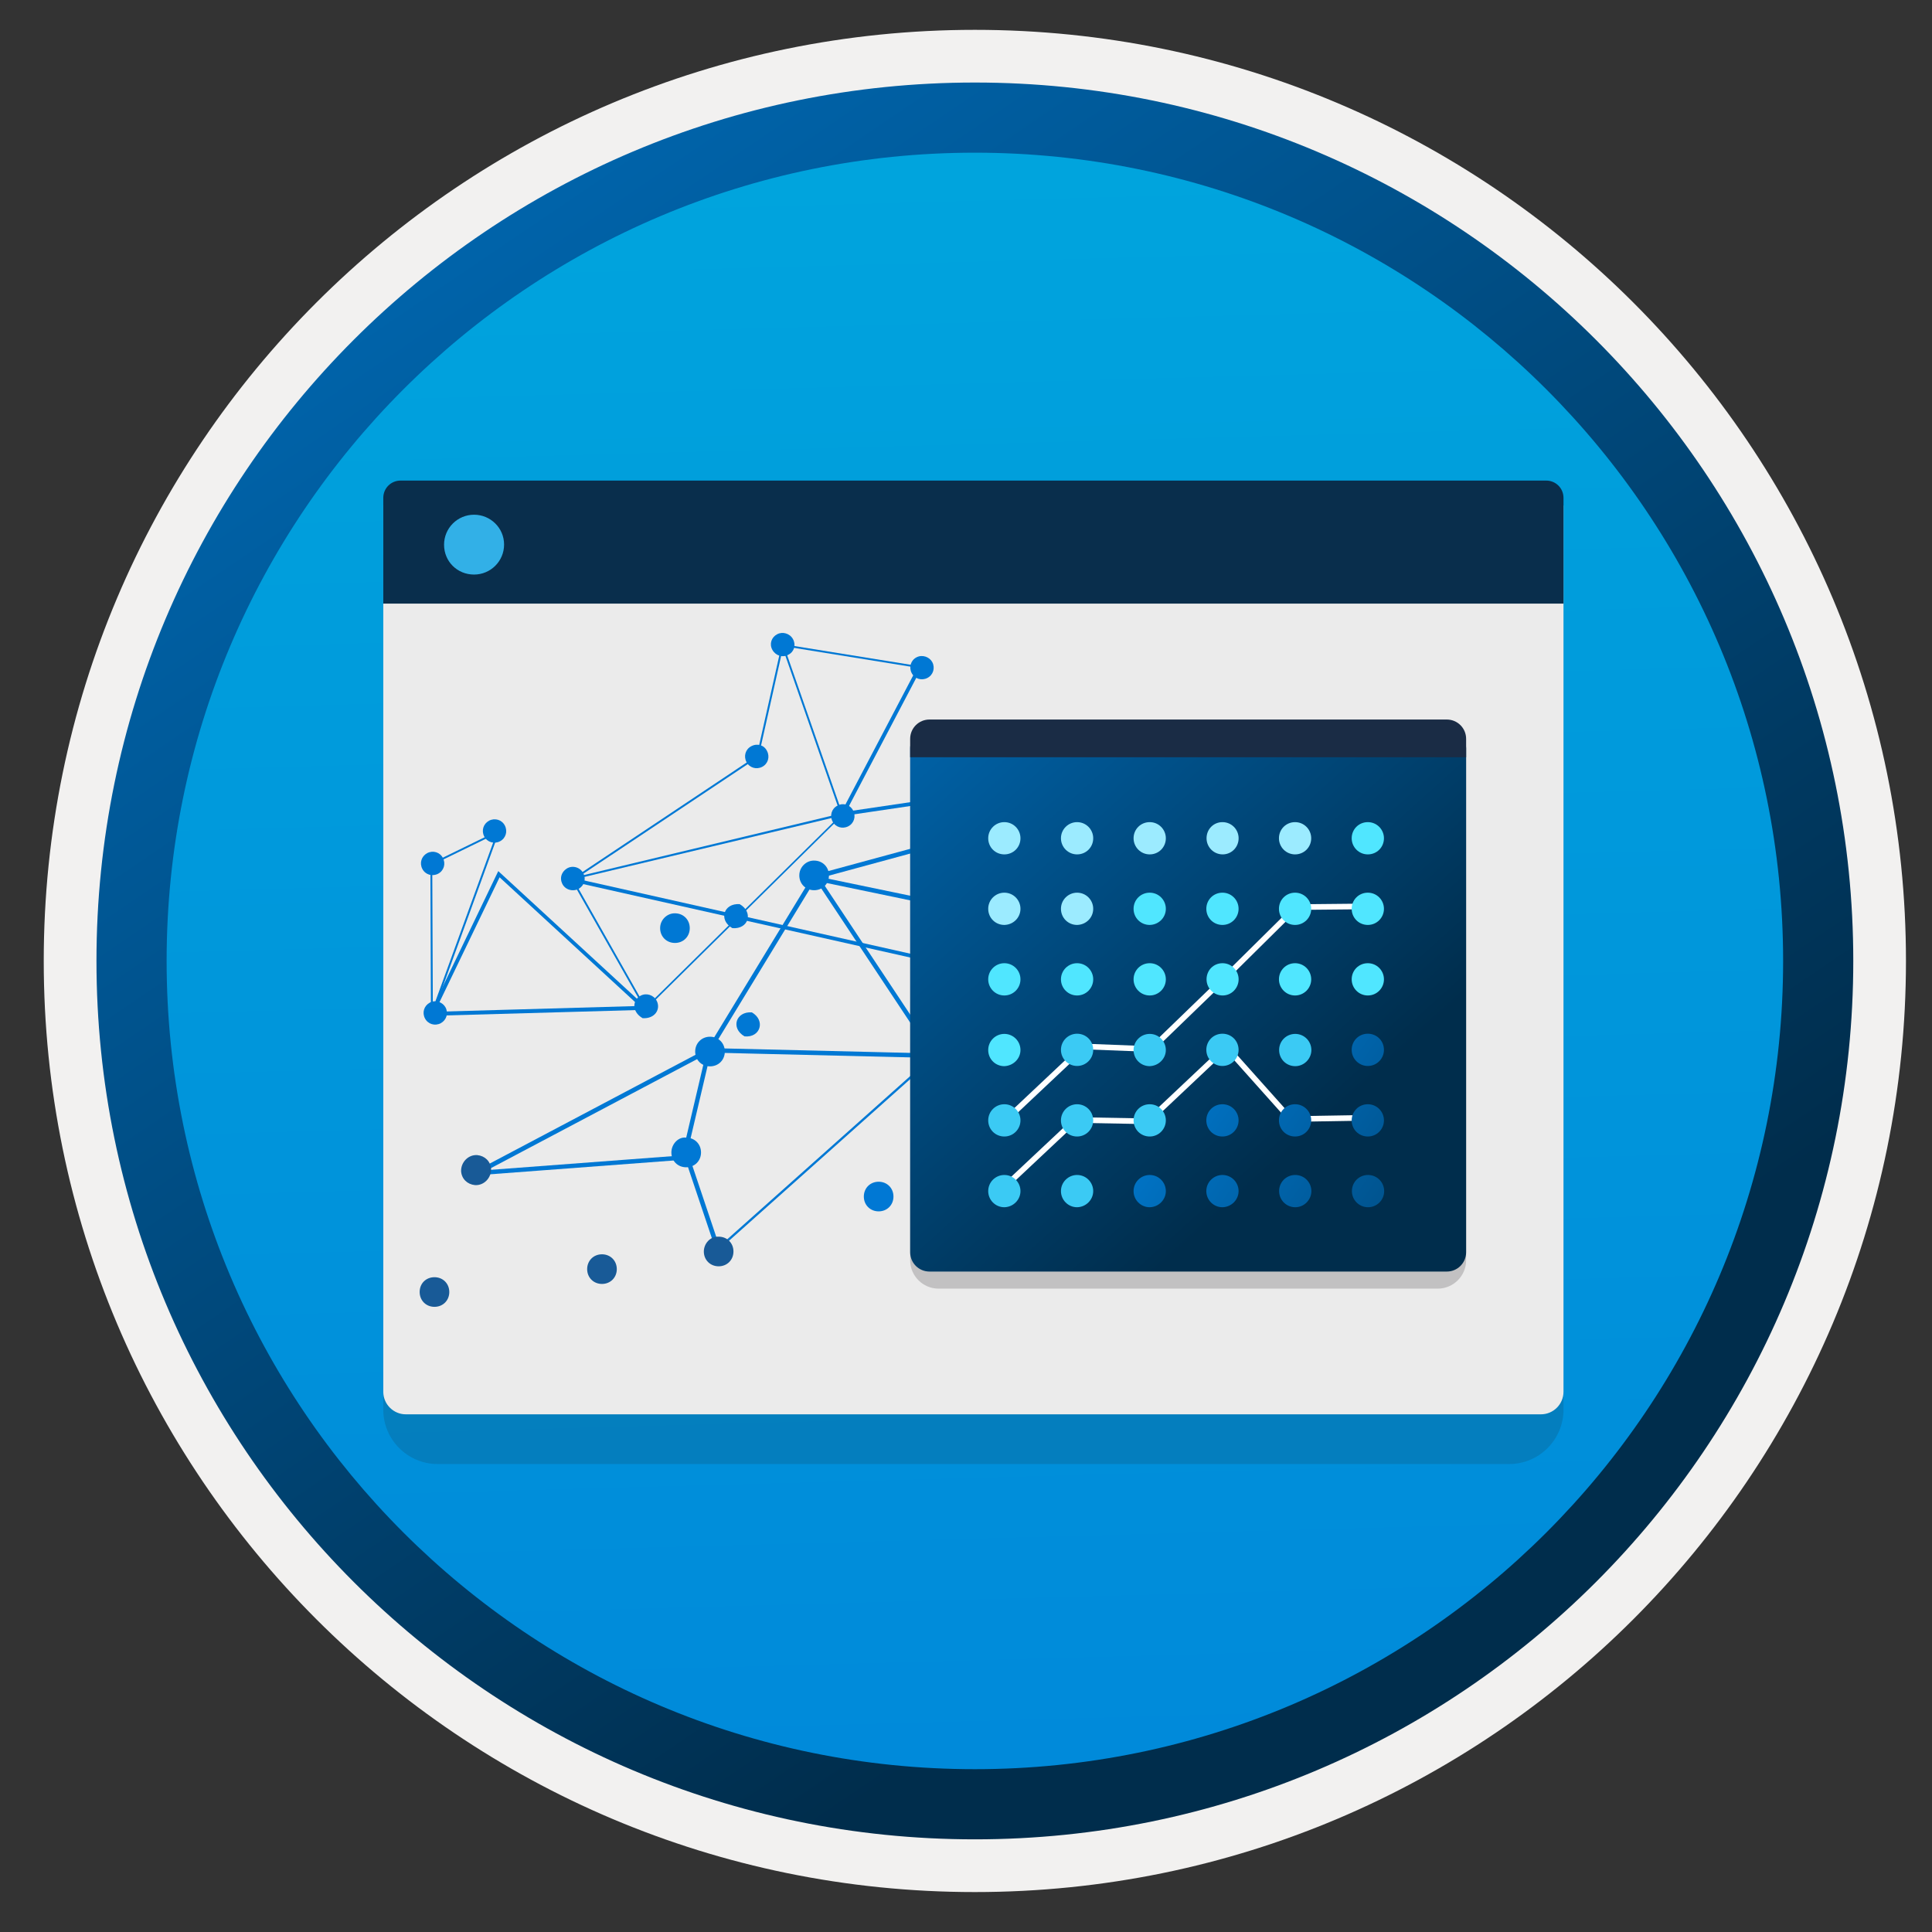 <svg width="103" height="103" viewBox="0 0 103 103" fill="none" xmlns="http://www.w3.org/2000/svg">
<rect x="0" y="0" width="103" height="103" fill="#333333" stroke="none"/>
<path d="M51.972 98.041C26.122 98.041 5.162 77.091 5.162 51.231C5.162 25.371 26.122 4.421 51.972 4.421C77.822 4.421 98.782 25.381 98.782 51.231C98.782 77.081 77.822 98.041 51.972 98.041Z" fill="url(#paint0_linear)"/>
<path fill-rule="evenodd" clip-rule="evenodd" d="M97.872 51.231C97.872 76.581 77.322 97.131 51.972 97.131C26.622 97.131 6.072 76.581 6.072 51.231C6.072 25.881 26.622 5.331 51.972 5.331C77.322 5.331 97.872 25.881 97.872 51.231ZM51.972 1.591C79.392 1.591 101.612 23.811 101.612 51.231C101.612 78.651 79.382 100.871 51.972 100.871C24.552 100.871 2.332 78.641 2.332 51.231C2.332 23.811 24.552 1.591 51.972 1.591Z" fill="#F2F1F0"/>
<path fill-rule="evenodd" clip-rule="evenodd" d="M95.063 51.23C95.063 75.03 75.773 94.32 51.973 94.32C28.173 94.32 8.883 75.03 8.883 51.23C8.883 27.43 28.173 8.14 51.973 8.14C75.773 8.14 95.063 27.43 95.063 51.23ZM51.973 4.4C77.833 4.4 98.803 25.37 98.803 51.23C98.803 77.09 77.833 98.06 51.973 98.06C26.113 98.06 5.143 77.09 5.143 51.23C5.143 25.37 26.103 4.4 51.973 4.4Z" fill="url(#paint1_linear)"/>
<path opacity="0.15" d="M23.334 78.052H80.454C82.054 78.052 83.354 76.752 83.354 75.152V29.602H20.434V75.152C20.434 76.752 21.734 78.052 23.334 78.052Z" fill="#1F1D20"/>
<path d="M21.634 75.401H82.154C82.814 75.401 83.354 74.861 83.354 74.201V26.951H20.434V74.201C20.434 74.861 20.974 75.401 21.634 75.401Z" fill="#EBEBEB"/>
<path d="M20.434 32.181H83.354V26.541C83.354 26.031 82.944 25.621 82.434 25.621H21.354C20.844 25.621 20.434 26.031 20.434 26.541V32.181V32.181Z" fill="#092E4C"/>
<path d="M25.274 30.631C26.154 30.631 26.874 29.921 26.874 29.031C26.874 28.141 26.144 27.441 25.274 27.441C24.394 27.441 23.674 28.151 23.674 29.041C23.674 29.931 24.374 30.631 25.274 30.631Z" fill="#32B0E7"/>
<path d="M38.312 66.641L38.232 66.55L49.712 56.31L49.792 56.401L38.312 66.641Z" fill="#0078D4"/>
<path d="M64.863 48.691H52.613V48.571H64.453L56.543 43.521L56.603 43.421L64.863 48.691Z" fill="#0078D4"/>
<path d="M50.064 56.41L37.584 56.11L43.464 46.45L43.564 46.61L50.064 56.41ZM38.004 55.88L49.614 56.16L43.474 46.9L38.004 55.88Z" fill="#0078D4"/>
<path d="M52.513 48.83L42.793 46.81L56.263 43.15L52.513 48.83ZM43.833 46.78L52.413 48.56L55.723 43.55L43.833 46.78Z" fill="#0078D4"/>
<path d="M42.613 46.67C42.613 47.12 42.953 47.46 43.403 47.46C43.853 47.46 44.193 47.12 44.193 46.67C44.193 46.22 43.853 45.88 43.403 45.88C43.003 45.87 42.613 46.21 42.613 46.67Z" fill="#0078D4"/>
<path d="M51.623 48.591C51.623 49.041 51.963 49.381 52.413 49.381C52.863 49.381 53.203 49.041 53.203 48.591C53.203 48.141 52.863 47.801 52.413 47.801C52.013 47.811 51.623 48.151 51.623 48.591Z" fill="#0078D4"/>
<path d="M55.254 43.35C55.254 43.8 55.594 44.141 56.044 44.141C56.494 44.141 56.834 43.8 56.834 43.35C56.834 42.901 56.494 42.56 56.044 42.56C55.594 42.56 55.254 42.91 55.254 43.35Z" fill="#0078D4"/>
<path d="M46.053 63.791C46.053 64.241 46.393 64.581 46.843 64.581C47.293 64.581 47.633 64.241 47.633 63.791C47.633 63.341 47.293 63.001 46.843 63.001C46.393 63.001 46.053 63.341 46.053 63.791Z" fill="#0078D4"/>
<path d="M35.793 61.441C35.793 61.891 36.133 62.231 36.583 62.231C37.033 62.231 37.373 61.891 37.373 61.441C37.373 60.991 37.033 60.651 36.583 60.651C36.183 60.591 35.793 60.981 35.793 61.441Z" fill="#0078D4"/>
<path d="M37.062 56.06C37.062 56.511 37.403 56.85 37.852 56.85C38.303 56.85 38.642 56.511 38.642 56.06C38.642 55.611 38.303 55.27 37.852 55.27C37.403 55.27 37.062 55.62 37.062 56.06Z" fill="#0078D4"/>
<path d="M48.953 56.131C48.953 56.581 49.293 56.921 49.743 56.921C50.193 56.921 50.533 56.581 50.533 56.131C50.533 55.681 50.193 55.341 49.743 55.341C49.293 55.341 48.953 55.671 48.953 56.131Z" fill="#0078D4"/>
<path d="M63.853 48.61C63.853 49.06 64.194 49.4 64.644 49.4C65.094 49.4 65.433 49.06 65.433 48.61C65.433 48.16 65.094 47.82 64.644 47.82C64.254 47.82 63.853 48.17 63.853 48.61Z" fill="#0078D4"/>
<path d="M38.164 66.641L36.544 61.821L24.844 62.701L37.974 55.761L36.654 61.381L38.394 66.561L38.164 66.641ZM37.624 56.221L25.974 62.381L36.464 61.591L36.404 61.401L36.414 61.371L37.624 56.221Z" fill="#0078D4"/>
<path d="M24.582 62.441C24.612 62.851 24.912 63.141 25.322 63.181C25.802 63.211 26.192 62.801 26.182 62.321C26.152 61.911 25.852 61.621 25.442 61.581C24.962 61.551 24.572 61.961 24.582 62.441Z" fill="#185A97"/>
<path d="M31.303 67.66C31.303 68.11 31.643 68.45 32.093 68.45C32.543 68.45 32.883 68.11 32.883 67.66C32.883 67.21 32.543 66.87 32.093 66.87C31.633 66.87 31.303 67.22 31.303 67.66Z" fill="#185A97"/>
<path d="M37.523 66.72C37.523 67.17 37.863 67.51 38.313 67.51C38.763 67.51 39.103 67.17 39.103 66.72C39.103 66.27 38.763 65.93 38.313 65.93C37.843 65.91 37.523 66.32 37.523 66.72Z" fill="#185A97"/>
<path d="M35.193 49.481C35.193 49.931 35.533 50.271 35.983 50.271C36.433 50.271 36.773 49.931 36.773 49.481C36.773 49.031 36.433 48.691 35.983 48.691C35.583 48.681 35.193 49.021 35.193 49.481Z" fill="#0078D4"/>
<path d="M22.373 68.881C22.373 69.331 22.713 69.671 23.163 69.671C23.613 69.671 23.953 69.331 23.953 68.881C23.953 68.431 23.613 68.091 23.163 68.091C22.723 68.091 22.373 68.411 22.373 68.881Z" fill="#185A97"/>
<path d="M30.615 46.782L40.345 40.292L41.675 34.372L41.775 34.392L40.435 40.362L40.415 40.372L30.675 46.862L30.615 46.782Z" fill="#0078D4"/>
<path d="M41.768 34.365L41.674 34.398L44.851 43.51L44.945 43.477L41.768 34.365Z" fill="#0078D4"/>
<path d="M22.854 54.161L26.564 46.441L34.593 53.831L22.854 54.161ZM26.634 46.771L23.183 53.941L34.084 53.631L26.634 46.771Z" fill="#0078D4"/>
<path d="M44.734 43.532L49.034 35.342L49.214 35.442L45.104 43.272L50.924 42.412L50.954 42.612L44.734 43.532Z" fill="#0078D4"/>
<path d="M51.954 51.852L50.934 42.292L51.134 42.462C53.854 44.802 60.204 50.252 60.244 50.312L60.084 50.442C59.974 50.342 54.334 45.482 51.194 42.792L52.134 51.632L59.744 50.572L59.774 50.772L51.954 51.852Z" fill="#0078D4"/>
<path d="M22.975 54.342L22.945 46.082H23.045L23.075 53.762L26.465 44.442L23.265 46.002L23.225 45.912L26.645 44.242L22.975 54.342Z" fill="#0078D4"/>
<path d="M30.424 46.842H30.504V46.801L30.544 46.791L45.074 43.312L34.394 53.852L34.364 53.791L30.424 46.842ZM30.604 46.882C30.604 46.892 30.594 46.901 30.584 46.911C30.584 46.911 30.584 46.911 30.584 46.922L34.424 53.702L44.754 43.511L30.604 46.882Z" fill="#0078D4"/>
<path d="M41.615 34.323L41.6 34.422L49.122 35.635L49.138 35.536L41.615 34.323Z" fill="#0078D4"/>
<path d="M30.534 46.803L30.49 46.998L52.17 51.866L52.214 51.671L30.534 46.803Z" fill="#0078D4"/>
<path d="M39.434 48.202C38.574 48.142 38.294 49.052 39.044 49.482C39.914 49.552 40.184 48.632 39.434 48.202Z" fill="#0078D4"/>
<path d="M40.084 53.972C39.224 53.912 38.944 54.822 39.694 55.252C40.544 55.332 40.824 54.402 40.084 53.972Z" fill="#0078D4"/>
<path d="M59.225 54.782C58.365 54.722 58.085 55.632 58.835 56.062C59.685 56.132 59.975 55.212 59.225 54.782Z" fill="#0078D4"/>
<path d="M41.435 33.812C41.125 33.972 41.005 34.332 41.175 34.642C41.345 34.952 41.725 35.082 42.035 34.902C42.345 34.742 42.445 34.382 42.275 34.072C42.105 33.762 41.715 33.662 41.435 33.812Z" fill="#0078D4"/>
<path d="M48.864 35.042C48.554 35.202 48.444 35.572 48.604 35.882C48.764 36.192 49.134 36.302 49.444 36.142C49.754 35.982 49.864 35.612 49.704 35.302C49.554 35.022 49.174 34.882 48.864 35.042Z" fill="#0078D4"/>
<path d="M50.855 42.022C50.544 42.182 50.434 42.552 50.594 42.862C50.755 43.172 51.124 43.282 51.434 43.122C51.745 42.962 51.855 42.592 51.694 42.282C51.565 41.992 51.184 41.852 50.855 42.022Z" fill="#0078D4"/>
<path d="M60.025 49.811C59.715 49.971 59.605 50.341 59.764 50.651C59.925 50.961 60.294 51.071 60.605 50.911C60.914 50.751 61.025 50.381 60.864 50.071C60.694 49.751 60.334 49.651 60.025 49.811Z" fill="#0078D4"/>
<path d="M34.154 53.082C33.714 53.312 33.674 53.932 34.244 54.272L34.264 54.282C34.924 54.322 35.244 53.792 35.004 53.342C34.854 53.062 34.474 52.912 34.154 53.082Z" fill="#0078D4"/>
<path d="M51.784 51.242C51.474 51.402 51.364 51.772 51.524 52.082C51.694 52.392 52.054 52.502 52.364 52.342C52.674 52.182 52.784 51.812 52.624 51.502C52.464 51.192 52.094 51.082 51.784 51.242Z" fill="#0078D4"/>
<path d="M30.205 46.312C29.935 46.492 29.835 46.802 29.965 47.092C30.115 47.442 30.555 47.562 30.875 47.372C31.145 47.192 31.245 46.882 31.115 46.592C30.965 46.242 30.525 46.102 30.205 46.312Z" fill="#0078D4"/>
<path d="M22.915 53.452C22.605 53.622 22.495 53.982 22.655 54.292C22.815 54.602 23.185 54.712 23.495 54.552C23.805 54.382 23.915 54.022 23.755 53.712C23.605 53.432 23.225 53.282 22.915 53.452Z" fill="#0078D4"/>
<path d="M26.075 43.752C25.765 43.922 25.655 44.282 25.815 44.592C25.975 44.902 26.345 45.012 26.655 44.852C26.965 44.692 27.075 44.322 26.915 44.012C26.755 43.702 26.385 43.592 26.075 43.752Z" fill="#0078D4"/>
<path d="M44.644 42.952C44.334 43.112 44.224 43.482 44.384 43.792C44.544 44.102 44.914 44.212 45.224 44.052C45.534 43.892 45.644 43.522 45.484 43.212C45.314 42.892 44.954 42.782 44.644 42.952Z" fill="#0078D4"/>
<path d="M22.774 45.482C22.465 45.652 22.355 46.012 22.515 46.322C22.674 46.632 23.044 46.742 23.355 46.582C23.665 46.422 23.774 46.052 23.614 45.742C23.454 45.432 23.084 45.322 22.774 45.482Z" fill="#0078D4"/>
<path d="M40.054 39.782C39.744 39.942 39.634 40.312 39.794 40.622C39.954 40.932 40.324 41.042 40.634 40.882C40.944 40.722 41.054 40.352 40.894 40.042C40.744 39.722 40.374 39.612 40.054 39.782Z" fill="#0078D4"/>
<path opacity="0.2" d="M57.983 68.7H76.653C77.483 68.7 78.163 68.02 78.163 67.19V39.79H48.523V67.19C48.523 68.02 49.203 68.7 50.033 68.7H53.263H57.983Z" fill="#1F1D21"/>
<path d="M57.983 67.79H77.133C77.703 67.79 78.163 67.33 78.163 66.76V39.9C78.153 39.33 77.693 38.87 77.133 38.87H49.553C48.983 38.87 48.523 39.33 48.523 39.9V66.76C48.523 67.33 48.983 67.79 49.553 67.79H53.263H57.983Z" fill="url(#paint2_linear)"/>
<path d="M78.163 39.39C78.163 38.82 77.703 38.36 77.133 38.36H49.553C48.983 38.36 48.523 38.82 48.523 39.39V40.37H78.163V39.39Z" fill="#1A2C45"/>
<path fill-rule="evenodd" clip-rule="evenodd" d="M65.392 55.615L68.869 59.509L72.981 59.44L72.986 59.74L68.737 59.811L65.374 56.045L61.252 59.931L57.411 59.861L53.686 63.359L53.48 63.141L57.295 59.559L61.135 59.629L65.392 55.615Z" fill="white"/>
<path fill-rule="evenodd" clip-rule="evenodd" d="M69.176 48.509L73.185 48.47L73.182 48.17L69.051 48.211L65.209 52.012L65.208 52.013L61.315 55.778L57.727 55.638L53.551 59.571L53.757 59.789L57.841 55.942L61.432 56.082L65.418 52.228L69.176 48.509Z" fill="white"/>
<path d="M62.154 63.501C62.154 63.031 61.774 62.641 61.294 62.641C60.824 62.641 60.434 63.021 60.434 63.501C60.434 63.971 60.814 64.361 61.294 64.361C61.774 64.351 62.154 63.961 62.154 63.501Z" fill="url(#paint3_linear)"/>
<path d="M66.032 63.501C66.032 63.031 65.653 62.641 65.172 62.641C64.703 62.641 64.312 63.021 64.312 63.501C64.312 63.971 64.692 64.361 65.172 64.361C65.653 64.351 66.032 63.961 66.032 63.501Z" fill="url(#paint4_linear)"/>
<path d="M54.404 63.501C54.404 63.031 54.024 62.641 53.544 62.641C53.074 62.641 52.684 63.021 52.684 63.501C52.684 63.971 53.064 64.361 53.544 64.361C54.024 64.351 54.404 63.961 54.404 63.501Z" fill="#3BCAF4"/>
<path d="M58.282 63.501C58.282 63.031 57.903 62.641 57.422 62.641C56.953 62.641 56.562 63.021 56.562 63.501C56.562 63.971 56.943 64.361 57.422 64.361C57.903 64.351 58.282 63.961 58.282 63.501Z" fill="#3BCAF4"/>
<path d="M69.913 63.501C69.913 63.031 69.533 62.641 69.053 62.641C68.573 62.641 68.193 63.021 68.193 63.501C68.193 63.971 68.573 64.361 69.053 64.361C69.533 64.361 69.913 63.961 69.913 63.501Z" fill="url(#paint5_linear)"/>
<path d="M72.074 63.501C72.074 63.971 72.454 64.361 72.934 64.361C73.404 64.361 73.794 63.981 73.794 63.501C73.794 63.031 73.414 62.641 72.934 62.641C72.454 62.641 72.074 63.021 72.074 63.501Z" fill="url(#paint6_linear)"/>
<path d="M62.154 59.73C62.154 59.26 61.774 58.87 61.294 58.87C60.814 58.87 60.434 59.25 60.434 59.73C60.434 60.21 60.814 60.59 61.294 60.59C61.774 60.59 62.154 60.2 62.154 59.73Z" fill="#3BCAF4"/>
<path d="M66.032 59.73C66.032 59.26 65.653 58.87 65.172 58.87C64.692 58.87 64.312 59.25 64.312 59.73C64.312 60.21 64.692 60.59 65.172 60.59C65.653 60.59 66.032 60.2 66.032 59.73Z" fill="url(#paint7_linear)"/>
<path d="M54.404 59.73C54.404 59.26 54.024 58.87 53.544 58.87C53.074 58.87 52.684 59.25 52.684 59.73C52.684 60.21 53.064 60.59 53.544 60.59C54.024 60.59 54.404 60.2 54.404 59.73Z" fill="#3BCAF4"/>
<path d="M58.282 59.73C58.282 59.26 57.903 58.87 57.422 58.87C56.953 58.87 56.562 59.25 56.562 59.73C56.562 60.21 56.943 60.59 57.422 60.59C57.903 60.59 58.282 60.2 58.282 59.73Z" fill="#3BCAF4"/>
<path d="M69.904 59.73C69.904 59.26 69.524 58.87 69.044 58.87C68.564 58.87 68.184 59.25 68.184 59.73C68.184 60.21 68.564 60.59 69.044 60.59C69.524 60.59 69.904 60.2 69.904 59.73Z" fill="url(#paint8_linear)"/>
<path d="M73.782 59.73C73.782 59.26 73.403 58.87 72.922 58.87C72.442 58.87 72.062 59.25 72.062 59.73C72.062 60.21 72.442 60.59 72.922 60.59C73.403 60.59 73.782 60.2 73.782 59.73Z" fill="url(#paint9_linear)"/>
<path d="M62.154 55.98C62.154 55.51 61.774 55.12 61.294 55.12C60.824 55.12 60.434 55.5 60.434 55.98C60.434 56.46 60.814 56.84 61.294 56.84C61.774 56.82 62.154 56.44 62.154 55.98Z" fill="#3BCAF4"/>
<path d="M65.172 56.83C65.642 56.83 66.032 56.45 66.032 55.97C66.032 55.49 65.653 55.11 65.172 55.11C64.692 55.11 64.312 55.49 64.312 55.97C64.312 56.45 64.703 56.83 65.172 56.83Z" fill="#3BCAF4"/>
<path d="M54.404 55.98C54.404 55.51 54.024 55.12 53.544 55.12C53.074 55.12 52.684 55.5 52.684 55.98C52.684 56.46 53.064 56.84 53.544 56.84C54.024 56.82 54.404 56.44 54.404 55.98Z" fill="#50E6FF"/>
<path d="M57.422 56.83C57.892 56.83 58.282 56.45 58.282 55.97C58.282 55.49 57.903 55.11 57.422 55.11C56.953 55.11 56.562 55.49 56.562 55.97C56.562 56.45 56.953 56.83 57.422 56.83Z" fill="#3BCAF4"/>
<path d="M69.913 55.98C69.913 55.51 69.533 55.12 69.053 55.12C68.573 55.12 68.193 55.5 68.193 55.98C68.193 56.46 68.573 56.84 69.053 56.84C69.533 56.84 69.913 56.44 69.913 55.98Z" fill="#3BCAF4"/>
<path d="M72.922 56.83C73.392 56.83 73.782 56.45 73.782 55.97C73.782 55.49 73.403 55.11 72.922 55.11C72.442 55.11 72.062 55.49 72.062 55.97C72.062 56.45 72.453 56.83 72.922 56.83Z" fill="url(#paint10_linear)"/>
<path d="M62.154 52.211C62.154 51.741 61.774 51.351 61.294 51.351C60.814 51.351 60.434 51.731 60.434 52.211C60.434 52.681 60.814 53.071 61.294 53.071C61.774 53.071 62.154 52.681 62.154 52.211Z" fill="#50E6FF"/>
<path d="M66.034 52.211C66.034 51.741 65.654 51.351 65.174 51.351C64.694 51.351 64.324 51.731 64.324 52.211C64.324 52.681 64.704 53.071 65.184 53.071C65.654 53.071 66.034 52.681 66.034 52.211Z" fill="#50E6FF"/>
<path d="M54.404 52.211C54.404 51.741 54.024 51.351 53.544 51.351C53.074 51.351 52.684 51.731 52.684 52.211C52.684 52.681 53.064 53.071 53.544 53.071C54.024 53.071 54.404 52.681 54.404 52.211Z" fill="#50E6FF"/>
<path d="M58.282 52.211C58.282 51.741 57.903 51.351 57.422 51.351C56.953 51.351 56.562 51.731 56.562 52.211C56.562 52.681 56.943 53.071 57.422 53.071C57.903 53.071 58.282 52.681 58.282 52.211Z" fill="#50E6FF"/>
<path d="M69.904 52.211C69.904 51.741 69.524 51.351 69.044 51.351C68.564 51.351 68.184 51.731 68.184 52.211C68.184 52.681 68.564 53.071 69.044 53.071C69.524 53.071 69.904 52.681 69.904 52.211Z" fill="#50E6FF"/>
<path d="M73.782 52.211C73.782 51.741 73.403 51.351 72.922 51.351C72.442 51.351 72.062 51.731 72.062 52.211C72.062 52.681 72.442 53.071 72.922 53.071C73.403 53.071 73.782 52.681 73.782 52.211Z" fill="#50E6FF"/>
<path d="M62.154 48.451C62.154 47.981 61.774 47.591 61.294 47.591C60.814 47.591 60.434 47.971 60.434 48.451C60.434 48.931 60.814 49.311 61.294 49.311C61.774 49.301 62.154 48.921 62.154 48.451Z" fill="#50E6FF"/>
<path d="M66.032 48.451C66.032 47.981 65.653 47.591 65.172 47.591C64.692 47.591 64.312 47.971 64.312 48.451C64.312 48.931 64.692 49.311 65.172 49.311C65.653 49.311 66.032 48.921 66.032 48.451Z" fill="#50E6FF"/>
<path d="M54.404 48.451C54.404 47.981 54.024 47.591 53.544 47.591C53.074 47.591 52.684 47.971 52.684 48.451C52.684 48.931 53.064 49.311 53.544 49.311C54.024 49.301 54.404 48.921 54.404 48.451Z" fill="#9CEBFF"/>
<path d="M58.282 48.451C58.282 47.981 57.903 47.591 57.422 47.591C56.953 47.591 56.562 47.971 56.562 48.451C56.562 48.931 56.943 49.311 57.422 49.311C57.903 49.301 58.282 48.921 58.282 48.451Z" fill="#9CEBFF"/>
<path d="M69.904 48.451C69.904 47.981 69.524 47.591 69.044 47.591C68.564 47.591 68.184 47.971 68.184 48.451C68.184 48.931 68.564 49.311 69.044 49.311C69.524 49.311 69.904 48.921 69.904 48.451Z" fill="#50E6FF"/>
<path d="M73.782 48.451C73.782 47.981 73.403 47.591 72.922 47.591C72.442 47.591 72.062 47.971 72.062 48.451C72.062 48.931 72.442 49.311 72.922 49.311C73.403 49.311 73.782 48.921 73.782 48.451Z" fill="#50E6FF"/>
<path d="M62.154 44.69C62.154 44.22 61.774 43.83 61.294 43.83C60.814 43.83 60.434 44.21 60.434 44.69C60.434 45.16 60.814 45.55 61.294 45.55C61.774 45.55 62.154 45.17 62.154 44.69Z" fill="#9CEBFF"/>
<path d="M66.034 44.69C66.034 44.22 65.654 43.83 65.174 43.83C64.694 43.83 64.324 44.21 64.324 44.69C64.324 45.16 64.704 45.55 65.184 45.55C65.654 45.55 66.034 45.17 66.034 44.69Z" fill="#9CEBFF"/>
<path d="M54.404 44.69C54.404 44.22 54.024 43.83 53.544 43.83C53.074 43.83 52.684 44.21 52.684 44.69C52.684 45.17 53.064 45.55 53.544 45.55C54.024 45.55 54.404 45.17 54.404 44.69Z" fill="#9CEBFF"/>
<path d="M58.282 44.69C58.282 44.22 57.903 43.83 57.422 43.83C56.953 43.83 56.562 44.21 56.562 44.69C56.562 45.16 56.943 45.55 57.422 45.55C57.903 45.55 58.282 45.17 58.282 44.69Z" fill="#9CEBFF"/>
<path d="M69.904 44.69C69.904 44.22 69.524 43.83 69.044 43.83C68.564 43.83 68.184 44.21 68.184 44.69C68.184 45.16 68.564 45.55 69.044 45.55C69.524 45.55 69.904 45.17 69.904 44.69Z" fill="#9CEBFF"/>
<path d="M73.782 44.69C73.782 44.22 73.403 43.83 72.922 43.83C72.442 43.83 72.062 44.21 72.062 44.69C72.062 45.16 72.442 45.55 72.922 45.55C73.403 45.55 73.782 45.17 73.782 44.69Z" fill="#50E6FF"/>
<defs>
<linearGradient id="paint0_linear" x1="50.202" y1="-13.559" x2="54.184" y2="132.212" gradientUnits="userSpaceOnUse">
<stop stop-color="#00ABDE"/>
<stop offset="1" stop-color="#007ED8"/>
</linearGradient>
<linearGradient id="paint1_linear" x1="3.406" y1="-20.394" x2="98.934" y2="120.487" gradientUnits="userSpaceOnUse">
<stop stop-color="#007ED8"/>
<stop offset="0.707" stop-color="#002D4C"/>
</linearGradient>
<linearGradient id="paint2_linear" x1="39.164" y1="26.412" x2="82.484" y2="74.648" gradientUnits="userSpaceOnUse">
<stop stop-color="#007ED8"/>
<stop offset="0.707" stop-color="#002D4C"/>
</linearGradient>
<linearGradient id="paint3_linear" x1="56.804" y1="60.39" x2="92.387" y2="84.998" gradientUnits="userSpaceOnUse">
<stop stop-color="#007ED8"/>
<stop offset="0.707" stop-color="#002D4C"/>
</linearGradient>
<linearGradient id="paint4_linear" x1="58.124" y1="58.62" x2="93.708" y2="83.228" gradientUnits="userSpaceOnUse">
<stop stop-color="#007ED8"/>
<stop offset="0.707" stop-color="#002D4C"/>
</linearGradient>
<linearGradient id="paint5_linear" x1="59.652" y1="56.996" x2="95.236" y2="81.604" gradientUnits="userSpaceOnUse">
<stop stop-color="#007ED8"/>
<stop offset="0.707" stop-color="#002D4C"/>
</linearGradient>
<linearGradient id="paint6_linear" x1="59.726" y1="54.364" x2="98.019" y2="80.845" gradientUnits="userSpaceOnUse">
<stop stop-color="#007ED8"/>
<stop offset="0.707" stop-color="#002D4C"/>
</linearGradient>
<linearGradient id="paint7_linear" x1="59.705" y1="55.949" x2="95.289" y2="80.557" gradientUnits="userSpaceOnUse">
<stop stop-color="#007ED8"/>
<stop offset="0.707" stop-color="#002D4C"/>
</linearGradient>
<linearGradient id="paint8_linear" x1="61.232" y1="54.325" x2="96.816" y2="78.932" gradientUnits="userSpaceOnUse">
<stop stop-color="#007ED8"/>
<stop offset="0.707" stop-color="#002D4C"/>
</linearGradient>
<linearGradient id="paint9_linear" x1="62.368" y1="52.431" x2="97.951" y2="77.039" gradientUnits="userSpaceOnUse">
<stop stop-color="#007ED8"/>
<stop offset="0.707" stop-color="#002D4C"/>
</linearGradient>
<linearGradient id="paint10_linear" x1="64.127" y1="49.887" x2="99.711" y2="74.495" gradientUnits="userSpaceOnUse">
<stop stop-color="#007ED8"/>
<stop offset="0.707" stop-color="#002D4C"/>
</linearGradient>
</defs>
</svg>

